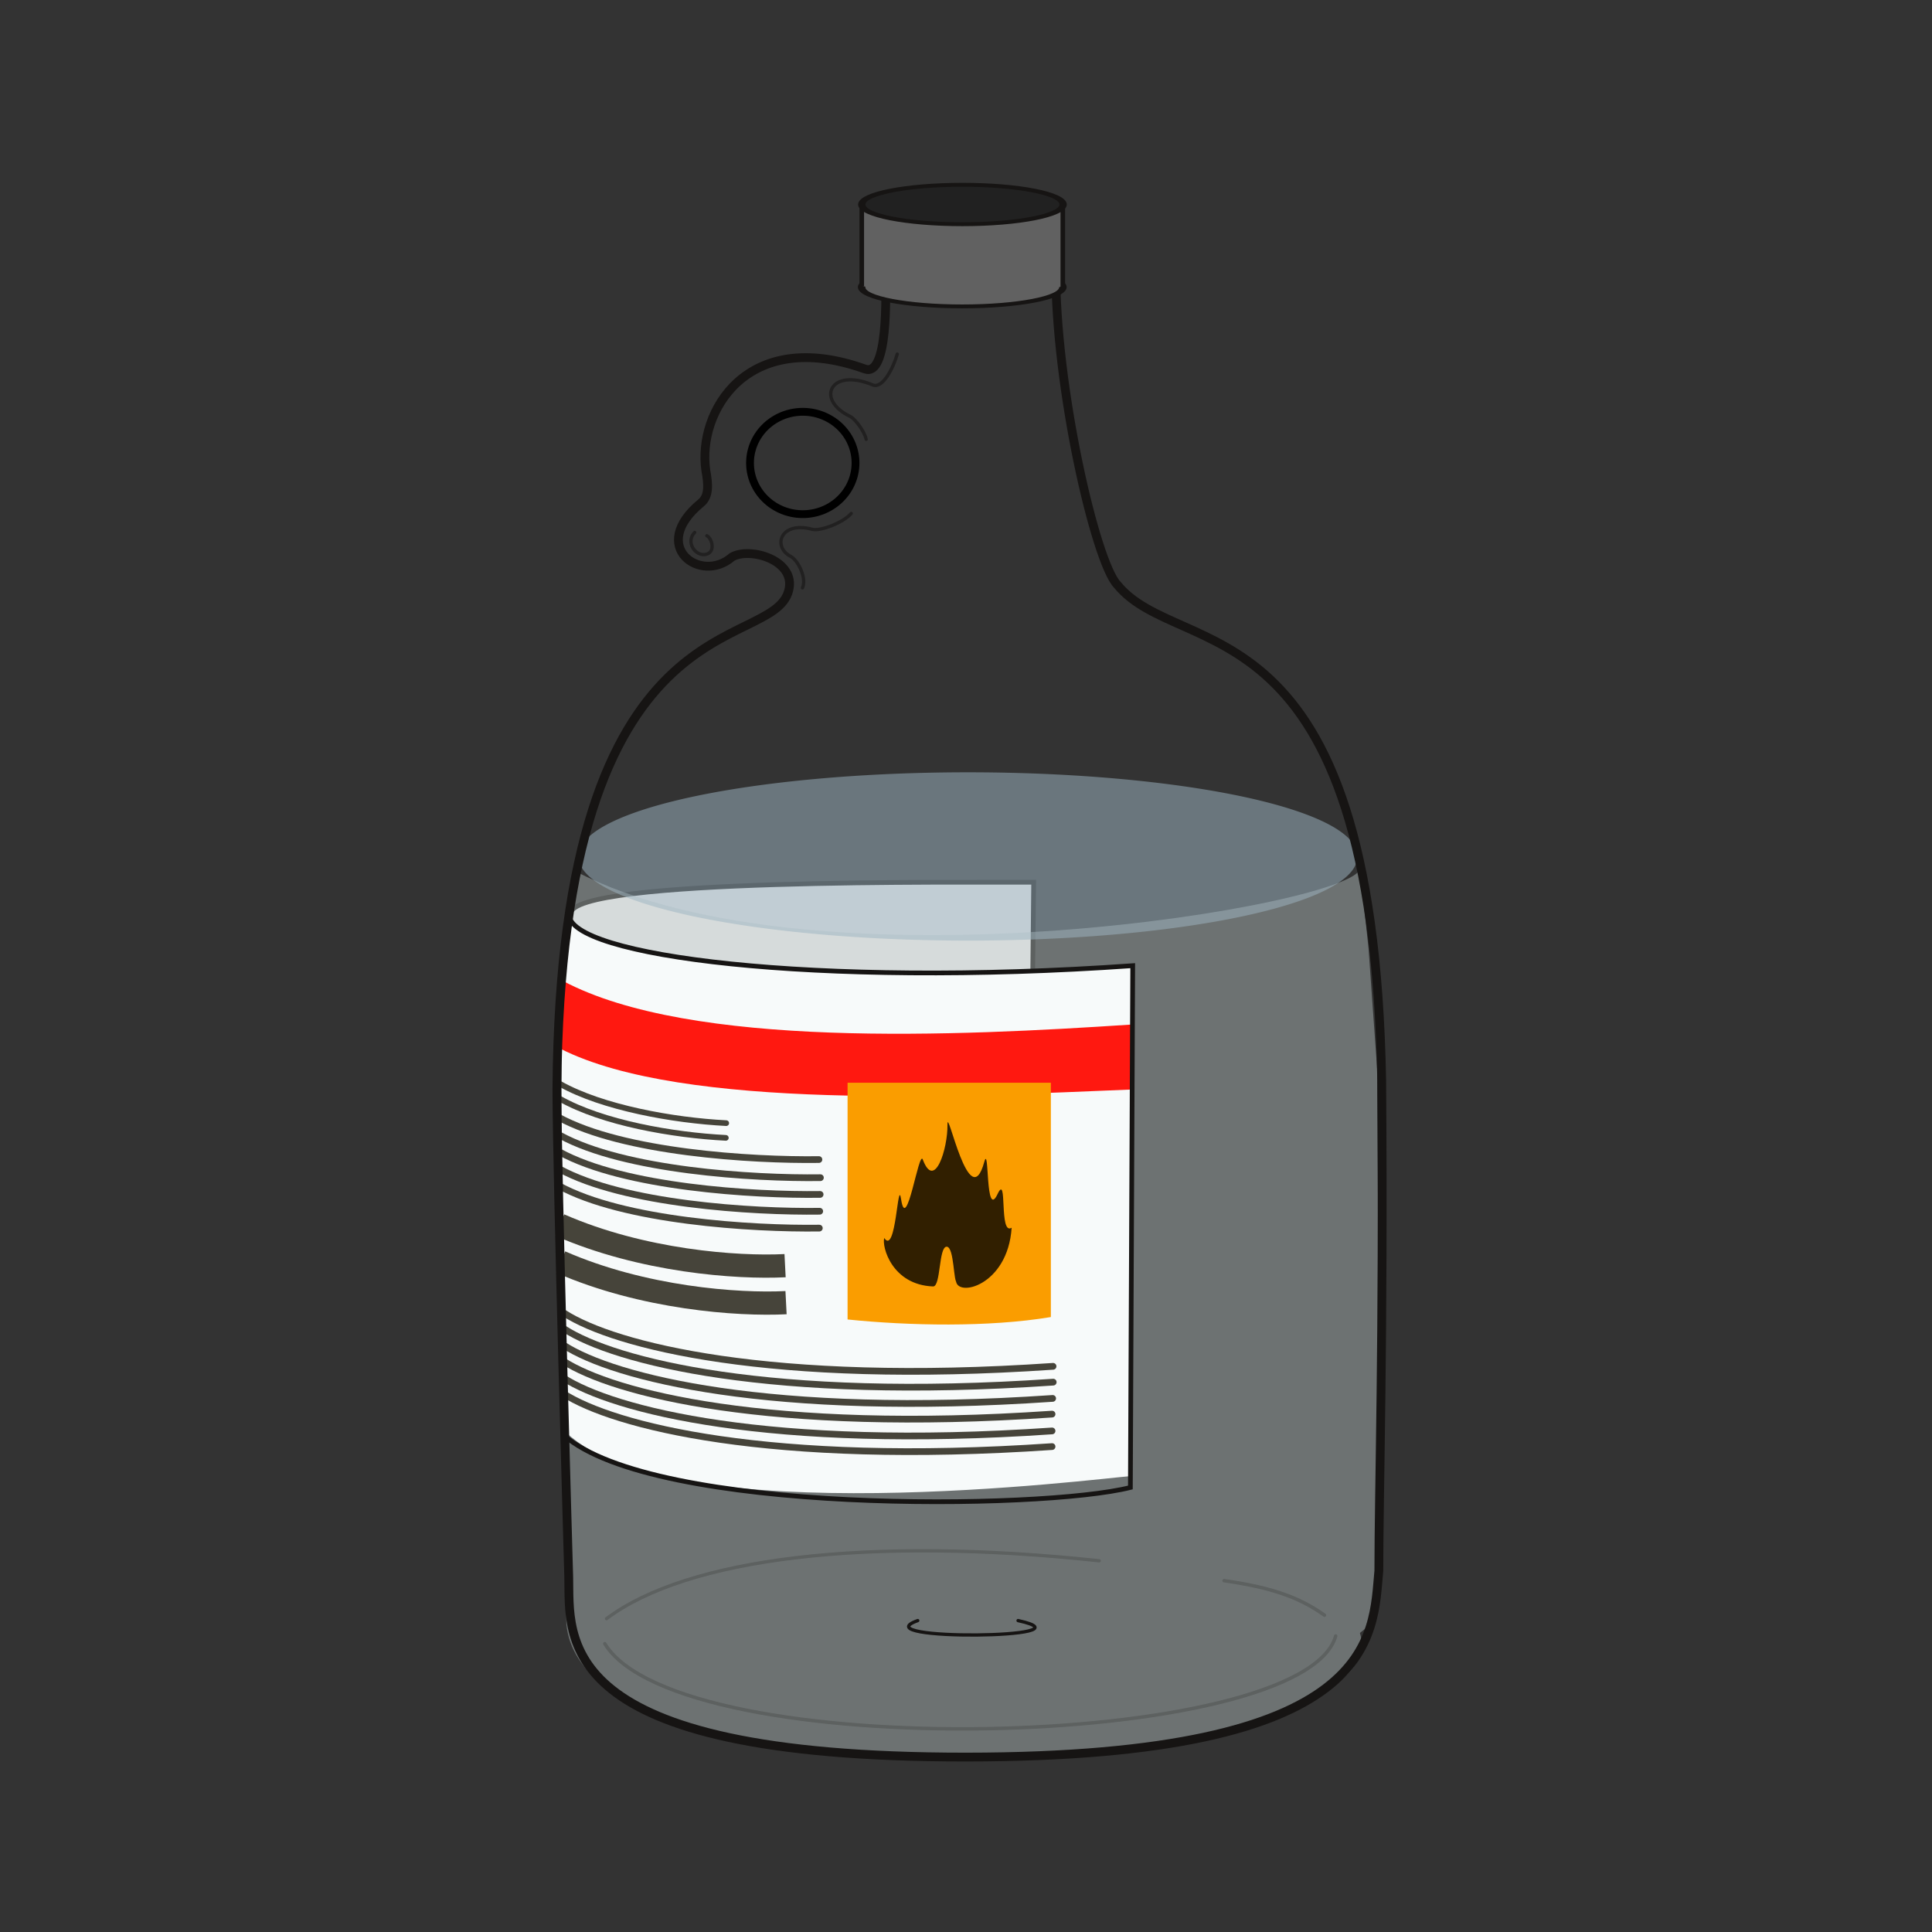 <?xml version="1.0" encoding="UTF-8" standalone="no"?>
<!-- Created with Inkscape (http://www.inkscape.org/) -->

<svg
   xmlns:dc="http://purl.org/dc/elements/1.1/"
   xmlns:cc="http://creativecommons.org/ns#"
   xmlns:rdf="http://www.w3.org/1999/02/22-rdf-syntax-ns#"
   xmlns:svg="http://www.w3.org/2000/svg"
   xmlns="http://www.w3.org/2000/svg"
   xmlns:sodipodi="http://sodipodi.sourceforge.net/DTD/sodipodi-0.dtd"
   xmlns:inkscape="http://www.inkscape.org/namespaces/inkscape"
   width="48px"
   height="48px"
   id="svg5120"
   version="1.1"
   inkscape:version="0.48.4 r9939"
   sodipodi:docname="vessel.svg">
  <rect width="100%" height="100%" fill="#333333" stroke="none"/>
  <defs
     id="defs5122" />
  <sodipodi:namedview
     id="base"
     pagecolor="#ffffff"
     bordercolor="#666666"
     borderopacity="1.0"
     inkscape:pageopacity="0.0"
     inkscape:pageshadow="2"
     inkscape:zoom="4.9497475"
     inkscape:cx="24"
     inkscape:cy="18.285714"
     inkscape:current-layer="layer1"
     showgrid="true"
     inkscape:grid-bbox="true"
     inkscape:document-units="px"
     inkscape:window-width="1111"
     inkscape:window-height="644"
     inkscape:window-x="456"
     inkscape:window-y="112"
     inkscape:window-maximized="0" />
  <g
     id="layer1"
     inkscape:label="Layer 1"
     inkscape:groupmode="layer">
    <path
       id="path3025-8-3"
       style="fill:none;stroke:#161413;stroke-width:0.082;stroke-linecap:round;stroke-linejoin:round;stroke-miterlimit:4;stroke-dasharray:none"
       d="m 27.309,38.777 c -5.749,-0.615 -10.235,-0.069 -12.24,1.438"
       inkscape:connector-curvature="0"
       sodipodi:nodetypes="cc" />
    <path
       id="path3027-2-3"
       style="fill:none;stroke:#161413;stroke-width:0.086;stroke-linecap:round;stroke-linejoin:round"
       d="m 32.906,40.129 c -0.635,-0.451 -1.322,-0.689 -2.494,-0.858"
       inkscape:connector-curvature="0"
       sodipodi:nodetypes="cc" />
    <path
       sodipodi:nodetypes="cc"
       inkscape:connector-curvature="0"
       d="m 33.185,40.646 c -0.796,2.851 -16.302,3.225 -18.159,0.191"
       style="fill:none;stroke:#161413;stroke-width:0.086;stroke-linecap:round;stroke-linejoin:round"
       id="path3037-7-5" />
    <path
       sodipodi:type="arc"
       style="opacity:0;fill:#c0c5da;fill-opacity:0.656;stroke:none"
       id="path5330"
       sodipodi:cx="370.57166"
       sodipodi:cy="173.86267"
       sodipodi:rx="54.041702"
       sodipodi:ry="6.2355809"
       d="m 424.613,173.863 a 54.042,6.236 0 1 1 -108.083,0 54.042,6.236 0 1 1 108.083,0 z"
       transform="matrix(0.189,0,0,0.194,-46.027,-3.326)" />
    <path
       style="fill:#e9e9e9;fill-opacity:1;stroke:#161413;stroke-width:0.117;stroke-linecap:butt;stroke-linejoin:miter;stroke-miterlimit:4;stroke-opacity:1;stroke-dasharray:none"
       d="m 14.177,22.703 c 0.003,-0.896 9.724,-0.774 11.504,-0.784 l -0.068,6.455 -11.412,0.826"
       id="path5347"
       inkscape:connector-curvature="0"
       sodipodi:nodetypes="cccc" />
    <path
       style="opacity:0.925;fill:#bdc8c8;fill-opacity:0.46;stroke:none"
       d="M 14.286,21.643 14,23.714 l -0.214,3.571 0.286,13.071 c 0.476,5.029 20.81,3.748 19.714,0.214 l 0.357,-0.286 0.143,-1.643 -0.071,-12.071 -0.214,-3 -0.214,-2 c -3.84e-4,0.885 -13.501,3.21 -19.5,0.071 z"
       id="path5637"
       inkscape:connector-curvature="0"
       sodipodi:nodetypes="ccccccccccc" />
    <path
       style="fill:#f7fafa;fill-opacity:1;stroke:none"
       d="m 14.136,22.866 c 1.433,1.479 9.959,1.375 13.992,1.142 l -0.041,12.666 c -0.759,0.052 -11.373,1.43 -14.017,-1.08 -0.093,-5.032 -0.247,-11.652 0.066,-12.729 z"
       id="path5372"
       inkscape:connector-curvature="0"
       sodipodi:nodetypes="ccccc" />
    <path
       style="fill:none;stroke:#46443a;stroke-width:0.167;stroke-linecap:round;stroke-linejoin:miter;stroke-miterlimit:4;stroke-opacity:1;stroke-dasharray:none"
       d="m 13.992,34.619 c 1.242,0.804 5.112,1.802 12.146,1.321"
       id="path5387-3"
       inkscape:connector-curvature="0"
       sodipodi:nodetypes="cc" />
    <path
       style="fill:none;stroke:#46443a;stroke-width:0.577;stroke-linecap:butt;stroke-linejoin:miter;stroke-miterlimit:4;stroke-opacity:1;stroke-dasharray:none"
       d="m 13.903,30.435 c 2.05,0.898 4.403,1.071 5.602,1.01"
       id="path5379-48-9"
       inkscape:connector-curvature="0"
       sodipodi:nodetypes="cc" />
    <path
       style="fill:none;stroke:#46443a;stroke-width:0.167;stroke-linecap:round;stroke-linejoin:miter;stroke-miterlimit:4;stroke-opacity:1;stroke-dasharray:none"
       d="m 13.886,29.46 c 1.601,0.875 4.796,1.075 6.47,1.052"
       id="path5379-48"
       inkscape:connector-curvature="0"
       sodipodi:nodetypes="cc" />
    <path
       style="fill:none;stroke:#46443a;stroke-width:0.167;stroke-linecap:round;stroke-linejoin:miter;stroke-miterlimit:4;stroke-opacity:1;stroke-dasharray:none"
       d="m 13.913,28.207 c 1.601,0.875 4.796,1.075 6.47,1.052"
       id="path5379"
       inkscape:connector-curvature="0"
       sodipodi:nodetypes="cc" />
    <path
       style="fill:#ff1810;fill-opacity:1;stroke:none"
       d="m 13.988,24.372 c 3.182,1.691 9.806,1.367 14.12,1.083 l 0,1.614 c -4.272,0.176 -11.13,0.528 -14.177,-1.01 z"
       id="rect5369"
       inkscape:connector-curvature="0"
       sodipodi:nodetypes="ccccc" />
    <path
       style="fill:none;stroke:#46443a;stroke-width:0.167;stroke-linecap:round;stroke-linejoin:miter;stroke-miterlimit:4;stroke-opacity:1;stroke-dasharray:none"
       d="m 13.896,29.041 c 1.601,0.875 4.796,1.075 6.47,1.052"
       id="path5379-4"
       inkscape:connector-curvature="0"
       sodipodi:nodetypes="cc" />
    <path
       style="fill:none;stroke:#46443a;stroke-width:0.167;stroke-linecap:round;stroke-linejoin:miter;stroke-miterlimit:4;stroke-opacity:1;stroke-dasharray:none"
       d="m 13.906,28.623 c 1.601,0.875 4.796,1.075 6.47,1.052"
       id="path5379-9"
       inkscape:connector-curvature="0"
       sodipodi:nodetypes="cc" />
    <path
       style="fill:none;stroke:#46443a;stroke-width:0.167;stroke-linecap:round;stroke-linejoin:miter;stroke-miterlimit:4;stroke-opacity:1;stroke-dasharray:none"
       d="m 13.876,27.757 c 1.601,0.875 4.796,1.075 6.47,1.052"
       id="path5379-2"
       inkscape:connector-curvature="0"
       sodipodi:nodetypes="cc" />
    <path
       style="fill:none;stroke:#46443a;stroke-width:0.141;stroke-linecap:round;stroke-linejoin:miter;stroke-miterlimit:4;stroke-opacity:1;stroke-dasharray:none"
       d="m 13.904,27.295 c 1.06,0.602 2.814,0.908 4.129,0.975"
       id="path5379-2-7"
       inkscape:connector-curvature="0"
       sodipodi:nodetypes="cc" />
    <path
       style="fill:none;stroke:#46443a;stroke-width:0.141;stroke-linecap:round;stroke-linejoin:miter;stroke-miterlimit:4;stroke-opacity:1;stroke-dasharray:none"
       d="m 13.914,26.929 c 1.05,0.591 2.814,0.908 4.129,0.975"
       id="path5379-2-7-2"
       inkscape:connector-curvature="0"
       sodipodi:nodetypes="cc" />
    <path
       style="fill:none;stroke:#46443a;stroke-width:0.167;stroke-linecap:round;stroke-linejoin:miter;stroke-miterlimit:4;stroke-opacity:1;stroke-dasharray:none"
       d="m 14.017,32.625 c 1.242,0.803 5.112,1.802 12.146,1.321"
       id="path5387"
       inkscape:connector-curvature="0"
       sodipodi:nodetypes="cc" />
    <path
       style="fill:none;stroke:#46443a;stroke-width:0.167;stroke-linecap:round;stroke-linejoin:miter;stroke-miterlimit:4;stroke-opacity:1;stroke-dasharray:none"
       d="m 13.992,34.23 c 1.242,0.803 5.112,1.802 12.146,1.321"
       id="path5387-7"
       inkscape:connector-curvature="0"
       sodipodi:nodetypes="cc" />
    <path
       style="fill:none;stroke:#46443a;stroke-width:0.167;stroke-linecap:round;stroke-linejoin:miter;stroke-miterlimit:4;stroke-opacity:1;stroke-dasharray:none"
       d="m 13.992,33.812 c 1.242,0.803 5.112,1.802 12.146,1.321"
       id="path5387-4"
       inkscape:connector-curvature="0"
       sodipodi:nodetypes="cc" />
    <path
       style="fill:none;stroke:#46443a;stroke-width:0.167;stroke-linecap:round;stroke-linejoin:miter;stroke-miterlimit:4;stroke-opacity:1;stroke-dasharray:none"
       d="m 14.021,33.018 c 1.242,0.803 5.112,1.802 12.146,1.321"
       id="path5387-5"
       inkscape:connector-curvature="0"
       sodipodi:nodetypes="cc" />
    <path
       style="fill:none;stroke:#46443a;stroke-width:0.167;stroke-linecap:round;stroke-linejoin:miter;stroke-miterlimit:4;stroke-opacity:1;stroke-dasharray:none"
       d="m 14.007,33.422 c 1.242,0.803 5.112,1.802 12.146,1.321"
       id="path5387-8"
       inkscape:connector-curvature="0"
       sodipodi:nodetypes="cc" />
    <path
       style="fill:none;stroke:#46443a;stroke-width:0.577;stroke-linecap:butt;stroke-linejoin:miter;stroke-miterlimit:4;stroke-opacity:1;stroke-dasharray:none"
       d="m 13.927,31.354 c 2.05,0.898 4.403,1.071 5.602,1.01"
       id="path5379-48-9-5"
       inkscape:connector-curvature="0"
       sodipodi:nodetypes="cc" />
    <path
       sodipodi:type="arc"
       style="fill:#9db3c0;fill-opacity:0.519;stroke:none"
       id="path5635"
       sodipodi:cx="23.233509"
       sodipodi:cy="28.504055"
       sodipodi:rx="10.707617"
       sodipodi:ry="2.9294424"
       d="m 33.941,28.504 a 10.708,2.929 0 1 1 -21.415,0 10.708,2.929 0 1 1 21.415,0 z"
       transform="matrix(0.903,0,0,0.707,3.069,1.126)" />
    <path
       sodipodi:nodetypes="csccsccccccccc"
       inkscape:connector-curvature="0"
       d="m 34.257,39.026 c -0.154,1.615 0.046,4.623 -10.255,4.628 -10.328,0.005 -9.837,-2.98 -9.872,-4.474 0,0 -0.294,-10.051 -0.294,-12.139 0.095,-12.329 5.345,-10.776 5.759,-12.37 0.195,-0.75 -0.96,-1.091 -1.408,-0.833 -0.77,0.678 -2.09,-0.258 -0.771,-1.343 0.207,-0.167 0.182,-0.469 0.12,-0.808 -0.213,-1.454 1.017,-3.57 3.951,-2.52 0.577,0.211 0.533,-1.787 0.508,-2.556 0.058,0.625 4.265,0.561 4.235,0.015 -0.025,2.96 0.991,7.35 1.53,7.903 1.568,1.922 6.349,0.217 6.568,12.318 0.049,6.461 -0.071,10.196 -0.071,12.18 z"
       style="fill:none;stroke:#161413;stroke-width:0.219;stroke-linecap:round;stroke-linejoin:round;stroke-miterlimit:4;stroke-dasharray:none"
       id="path3061-2-8" />
    <path
       style="fill:none;stroke:#161413;stroke-width:0.117;stroke-linecap:butt;stroke-linejoin:miter;stroke-miterlimit:4;stroke-opacity:1;stroke-dasharray:none"
       d="m 14.137,22.706 c -0.054,1.046 6.133,1.838 14.005,1.286 l -0.058,12.964 c -2.195,0.556 -11.835,0.677 -14.076,-1.298"
       id="path5343"
       inkscape:connector-curvature="0"
       sodipodi:nodetypes="cccc" />
    <g
       transform="matrix(0.194,0,0,0.194,-83.622,-3.132)"
       id="g8422">
      <path
         sodipodi:nodetypes="cc"
         inkscape:connector-curvature="0"
         id="path5665"
         d="m 544.5,51.25 c 3.725,-1.557 16.919,-1.662 20.125,0.062"
         style="fill:none;stroke:#000000;stroke-width:0.5;stroke-linecap:round;stroke-linejoin:miter;stroke-miterlimit:4;stroke-opacity:1;stroke-dasharray:none" />
      <path
         sodipodi:nodetypes="cc"
         inkscape:connector-curvature="0"
         id="path5648"
         d="m 543.536,50.14 c 0.391,-2.513 22.166,-3.036 21.876,0.044"
         style="fill:none;stroke:#000000;stroke-width:1px;stroke-linecap:butt;stroke-linejoin:miter;stroke-opacity:1" />
      <path
         sodipodi:nodetypes="cc"
         inkscape:connector-curvature="0"
         id="path5660"
         d="m 543.82,52.864 c 3.546,1.708 16.057,2.772 21.368,0.008"
         style="fill:none;stroke:#000000;stroke-width:0.4;stroke-linecap:round;stroke-linejoin:miter;stroke-miterlimit:4;stroke-opacity:1;stroke-dasharray:none" />
      <path
         transform="matrix(0.772,0,0,0.4,416.259,-43.487)"
         d="m 195.473,241.004 c 0,3.408 -7.477,6.172 -16.699,6.172 -9.223,0 -16.699,-2.763 -16.699,-6.172 0,-3.408 7.477,-6.172 16.699,-6.172 9.223,0 16.699,2.763 16.699,6.172 z"
         sodipodi:ry="6.1715426"
         sodipodi:rx="16.699469"
         sodipodi:cy="241.00398"
         sodipodi:cx="178.77306"
         id="path5020-3-5"
         style="fill:#616161;fill-opacity:1;stroke:#161413;stroke-width:1.234;stroke-miterlimit:3.8;stroke-opacity:1;stroke-dasharray:none"
         sodipodi:type="arc" />
      <path
         sodipodi:nodetypes="ccccc"
         inkscape:connector-curvature="0"
         id="path5066"
         d="m 541.273,42.921 0,9.78 c 8.195,2.352 25.494,0.618 26.021,0 l -0.214,-9.986 c -5.767,2.988 -20.195,2.703 -25.807,0.207 z"
         style="fill:#616161;fill-opacity:1;stroke:none" />
      <path
         transform="matrix(0.772,0,0,0.409,416.284,-56.237)"
         d="m 195.473,241.004 c 0,3.408 -7.477,6.172 -16.699,6.172 -9.223,0 -16.699,-2.763 -16.699,-6.172 0,-3.408 7.477,-6.172 16.699,-6.172 9.223,0 16.699,2.763 16.699,6.172 z"
         sodipodi:ry="6.1715426"
         sodipodi:rx="16.699469"
         sodipodi:cy="241.00398"
         sodipodi:cx="178.77306"
         id="path5020-2"
         style="fill:#212121;fill-opacity:1;stroke:#161413;stroke-width:1.221;stroke-miterlimit:3.8;stroke-opacity:1;stroke-dasharray:none"
         sodipodi:type="arc" />
      <path
         sodipodi:nodetypes="cc"
         inkscape:connector-curvature="0"
         id="path5052-6"
         d="m 567.149,42.297 c 0,0 0,10.749 0,10.54"
         style="fill:none;stroke:#161413;stroke-width:0.586;stroke-linecap:butt;stroke-linejoin:miter;stroke-miterlimit:3.8;stroke-opacity:1;stroke-dasharray:none" />
      <path
         sodipodi:nodetypes="cc"
         inkscape:connector-curvature="0"
         id="path5052-2-1"
         d="m 541.404,42.245 0,10.558"
         style="fill:none;stroke:#161413;stroke-width:0.586;stroke-linecap:butt;stroke-linejoin:miter;stroke-miterlimit:3.8;stroke-opacity:1;stroke-dasharray:none" />
      <path
         sodipodi:nodetypes="cc"
         inkscape:connector-curvature="0"
         id="path5393-1-2"
         d="m 541.533,45.323 c 3.961,2.854 22.078,2.749 25.41,-0.178"
         style="fill:none;stroke:none" />
    </g>
    <path
       sodipodi:type="arc"
       style="fill:none;stroke:#000000;stroke-opacity:1"
       id="path5060"
       sodipodi:cx="475.76111"
       sodipodi:cy="78.441093"
       sodipodi:rx="6.7548199"
       sodipodi:ry="6.5531831"
       d="m 482.516,78.441 a 6.755,6.553 0 1 1 -13.51,0 6.755,6.553 0 1 1 13.51,0 z"
       transform="matrix(0.194,0,0,0.194,-72.353,-3.715)" />
    <path
       style="fill:none;stroke:#161413;stroke-width:0.082;stroke-linecap:round;stroke-linejoin:miter;stroke-miterlimit:4;stroke-opacity:0.588;stroke-dasharray:none"
       d="m 19.937,14.605 c 0.112,-0.232 -0.107,-0.684 -0.291,-0.78 -0.465,-0.243 -0.254,-0.89 0.535,-0.674 0.21,0.051 0.773,-0.169 0.967,-0.394"
       id="path5070"
       inkscape:connector-curvature="0"
       sodipodi:nodetypes="cscc" />
    <path
       style="fill:none;stroke:#161413;stroke-width:0.082;stroke-linecap:round;stroke-linejoin:miter;stroke-miterlimit:4;stroke-opacity:0.588;stroke-dasharray:none"
       d="m 21.52,10.915 c -0.043,-0.206 -0.285,-0.515 -0.396,-0.568 -0.871,-0.414 -0.499,-1.226 0.56,-0.783 0.238,0.1 0.505,-0.404 0.608,-0.767"
       id="path5074"
       inkscape:connector-curvature="0"
       sodipodi:nodetypes="cscc" />
    <path
       style="fill:none;stroke:#161413;stroke-width:0.082;stroke-linecap:round;stroke-linejoin:miter;stroke-miterlimit:4;stroke-opacity:1;stroke-dasharray:none"
       d="m 22.801,40.263 c -1.436,0.513 4.506,0.442 2.493,0"
       id="path5078"
       inkscape:connector-curvature="0"
       sodipodi:nodetypes="cc" />
    <path
       style="fill:none;stroke:#161413;stroke-width:0.082;stroke-linecap:round;stroke-linejoin:miter;stroke-miterlimit:4;stroke-opacity:0.588;stroke-dasharray:none"
       d="m 17.259,13.228 c -0.231,0.231 0.01,0.601 0.277,0.545 0.256,-0.054 0.15,-0.405 0.025,-0.463"
       id="path5100"
       inkscape:connector-curvature="0"
       sodipodi:nodetypes="csc" />
    <g
       transform="matrix(0.194,0,0,0.194,-83.622,-3.132)"
       id="g9414">
      <path
         sodipodi:nodetypes="ccccc"
         inkscape:connector-curvature="0"
         id="rect5374"
         d="m 539.586,154.809 26.035,0 0,30.004 c -7.979,1.333 -18.222,1.113 -26.035,0.31 z"
         style="fill:#fa9d00;fill-opacity:1;stroke:none" />
      <path
         sodipodi:nodetypes="csscssssscc"
         inkscape:connector-curvature="0"
         id="path5391"
         d="m 553.615,180.357 c -0.484,0.202 -0.345,-4.521 -1.33,-4.553 -1.047,-0.034 -0.738,5.128 -1.751,5.089 -5.283,-0.2 -6.582,-5.126 -6.253,-6.205 1.525,2.324 1.721,-7.871 2.159,-4.965 0.692,4.585 2.273,-6.428 2.781,-5.077 1.515,4.029 3.206,-1.439 3.157,-4.457 -0.042,-2.637 2.794,11.751 4.712,4.768 0.675,-2.458 0.105,7.505 1.704,4.105 1.315,-2.796 0.136,5.372 1.804,4.311 -0.489,7.499 -7.144,9.006 -7.131,6.709"
         style="opacity:0.801;fill:#000000;fill-opacity:1;stroke:none" />
    </g>
  </g>
</svg>
